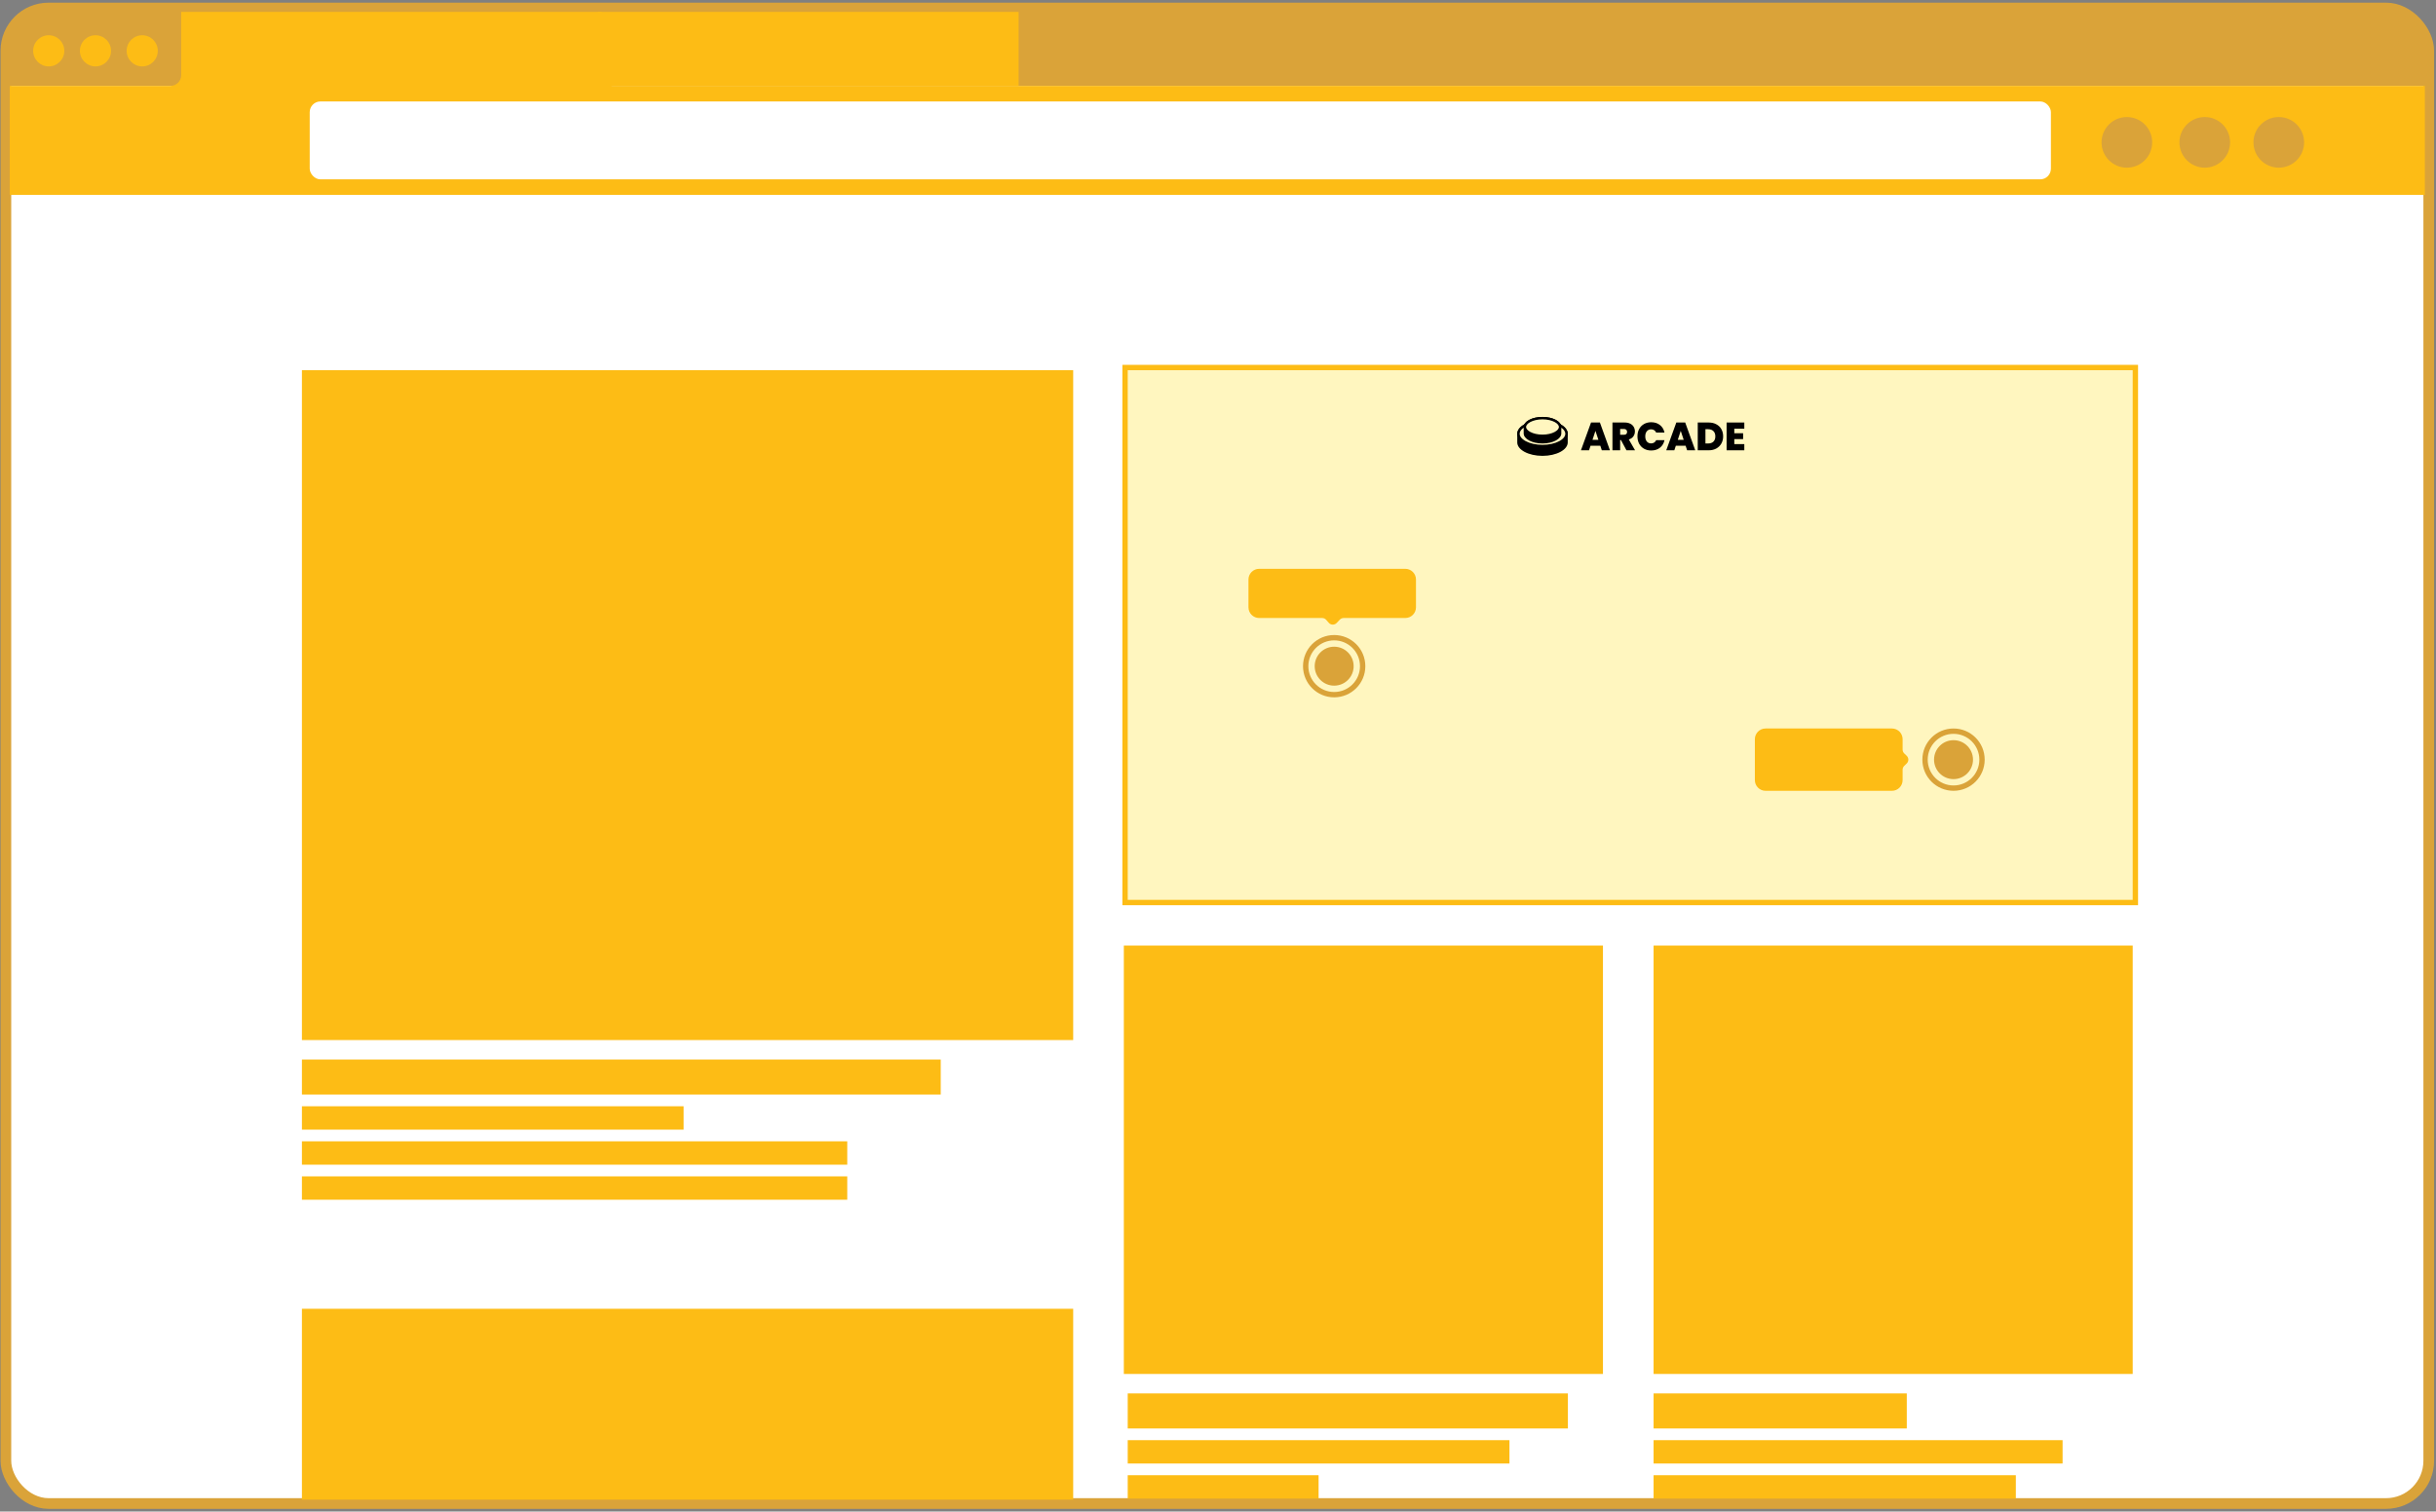 <svg width="456" height="283" viewBox="0 0 456 283" fill="none" xmlns="http://www.w3.org/2000/svg">
<rect x="0" y="0" width="456" height="283" fill="#808080" stroke="none"/>
<rect x="1.101" y="1.496" width="453.542" height="280" rx="8" fill="white" stroke="#DAA339" stroke-width="2"/>
<path d="M1.83 9.225C1.83 5.359 4.964 2.225 8.83 2.225H446.914C450.78 2.225 453.914 5.359 453.914 9.225V16.08H1.83V9.225Z" fill="#DAA339"/>
<rect x="111.934" y="2.225" width="78.75" height="13.854" fill="#FDBC15"/>
<path fill-rule="evenodd" clip-rule="evenodd" d="M112.664 2.225H33.914V14.08C33.914 15.184 33.018 16.08 31.914 16.08H1.83V36.496H453.914V16.08H114.664C113.559 16.08 112.664 15.184 112.664 14.08V2.225Z" fill="#FDBC15"/>
<rect x="57.976" y="18.996" width="325.938" height="14.583" rx="2" fill="white"/>
<circle cx="9.122" cy="9.517" r="2.917" fill="#FDBC15"/>
<circle cx="398.132" cy="26.652" r="4.74" fill="#DAA339"/>
<circle cx="17.872" cy="9.517" r="2.917" fill="#FDBC15"/>
<circle cx="412.715" cy="26.652" r="4.74" fill="#DAA339"/>
<circle cx="26.622" cy="9.517" r="2.917" fill="#FDBC15"/>
<circle cx="426.57" cy="26.652" r="4.74" fill="#DAA339"/>
<rect x="56.517" y="69.309" width="144.375" height="125.417" fill="#FDBC15"/>
<rect x="56.517" y="245.038" width="144.375" height="35.729" fill="#FDBC15"/>
<rect x="56.517" y="198.371" width="119.583" height="6.562" fill="#FDBC15"/>
<rect x="56.517" y="207.121" width="71.458" height="4.375" fill="#FDBC15"/>
<rect x="56.517" y="213.684" width="102.083" height="4.375" fill="#FDBC15"/>
<rect x="210.372" y="177.03" width="89.688" height="80.208" fill="#FDBC15"/>
<rect x="309.538" y="177.03" width="89.688" height="80.208" fill="#FDBC15"/>
<rect x="211.101" y="260.884" width="82.396" height="6.562" fill="#FDBC15"/>
<rect x="309.538" y="260.884" width="47.396" height="6.562" fill="#FDBC15"/>
<rect x="211.101" y="269.634" width="71.458" height="4.375" fill="#FDBC15"/>
<rect x="309.538" y="269.634" width="76.562" height="4.375" fill="#FDBC15"/>
<rect x="211.101" y="276.197" width="35.729" height="4.375" fill="#FDBC15"/>
<rect x="309.538" y="276.197" width="67.812" height="4.375" fill="#FDBC15"/>
<rect x="56.517" y="220.246" width="102.083" height="4.375" fill="#FDBC15"/>
<rect x="210.601" y="68.809" width="189.125" height="100.167" fill="#FFF6BF" stroke="#FDBC15"/>
<circle cx="249.747" cy="124.725" r="3.646" fill="#DAA339"/>
<circle cx="249.747" cy="124.726" r="5.333" stroke="#DAA339"/>
<path d="M233.705 108.496C233.705 107.392 234.601 106.496 235.705 106.496H263.059C264.164 106.496 265.059 107.392 265.059 108.496V113.707C265.059 114.811 264.164 115.707 263.059 115.707H251.522C251.248 115.707 250.986 115.82 250.797 116.018L250.213 116.634C249.806 117.063 249.118 117.047 248.732 116.601L248.256 116.052C248.066 115.833 247.791 115.707 247.501 115.707H235.705C234.601 115.707 233.705 114.811 233.705 113.707V108.496Z" fill="#FDBC15"/>
<path d="M299.57 83.458H297.733L297.454 84.307H295.941L297.829 79.105H299.489L301.369 84.307H299.849L299.57 83.458ZM299.21 82.352L298.652 80.669L298.101 82.352H299.21Z" fill="black"/>
<path d="M304.461 84.307L303.432 82.388H303.278V84.307H301.838V79.105H304.108C304.524 79.105 304.877 79.178 305.166 79.326C305.455 79.469 305.673 79.668 305.82 79.924C305.966 80.175 306.04 80.458 306.04 80.772C306.04 81.127 305.942 81.439 305.746 81.71C305.555 81.975 305.274 82.165 304.901 82.278L306.069 84.307H304.461ZM303.278 81.4H303.991C304.186 81.4 304.333 81.353 304.431 81.259C304.529 81.166 304.578 81.031 304.578 80.854C304.578 80.686 304.527 80.556 304.424 80.463C304.326 80.364 304.182 80.315 303.991 80.315H303.278V81.4Z" fill="black"/>
<path d="M306.518 81.695C306.518 81.183 306.624 80.728 306.834 80.33C307.05 79.926 307.353 79.614 307.745 79.392C308.137 79.166 308.587 79.053 309.096 79.053C309.743 79.053 310.286 79.228 310.727 79.577C311.168 79.921 311.452 80.391 311.579 80.986H310.029C309.936 80.79 309.806 80.64 309.64 80.536C309.478 80.433 309.29 80.381 309.074 80.381C308.741 80.381 308.475 80.502 308.274 80.743C308.078 80.979 307.98 81.296 307.98 81.695C307.98 82.098 308.078 82.42 308.274 82.661C308.475 82.898 308.741 83.016 309.074 83.016C309.29 83.016 309.478 82.964 309.64 82.861C309.806 82.757 309.936 82.607 310.029 82.411H311.579C311.452 83.006 311.168 83.478 310.727 83.827C310.286 84.172 309.743 84.344 309.096 84.344C308.587 84.344 308.137 84.233 307.745 84.012C307.353 83.785 307.05 83.473 306.834 83.075C306.624 82.671 306.518 82.211 306.518 81.695Z" fill="black"/>
<path d="M315.537 83.458H313.7L313.421 84.307H311.908L313.796 79.105H315.456L317.336 84.307H315.816L315.537 83.458ZM315.177 82.352L314.619 80.669L314.068 82.352H315.177Z" fill="black"/>
<path d="M319.855 79.105C320.398 79.105 320.873 79.215 321.28 79.437C321.691 79.653 322.007 79.958 322.227 80.352C322.448 80.745 322.558 81.195 322.558 81.702C322.558 82.204 322.445 82.652 322.22 83.045C322 83.439 321.684 83.749 321.272 83.975C320.866 84.196 320.394 84.307 319.855 84.307H317.806V79.105H319.855ZM319.745 83.03C320.166 83.03 320.496 82.915 320.736 82.684C320.976 82.452 321.096 82.125 321.096 81.702C321.096 81.274 320.976 80.945 320.736 80.713C320.496 80.477 320.166 80.359 319.745 80.359H319.245V83.03H319.745Z" fill="black"/>
<path d="M324.647 80.263V81.112H326.299V82.211H324.647V83.148H326.52V84.307H323.207V79.105H326.52V80.263H324.647Z" fill="black"/>
<path fill-rule="evenodd" clip-rule="evenodd" d="M293.465 81.326C293.468 81.288 293.469 81.25 293.469 81.211C293.469 79.816 291.354 78.685 288.743 78.685C286.133 78.685 284.017 79.816 284.017 81.211C284.017 81.25 284.019 81.288 284.022 81.326C284.019 81.365 284.017 81.403 284.017 81.442C284.017 81.48 284.019 81.519 284.022 81.557C284.019 81.595 284.017 81.633 284.017 81.672C284.017 81.711 284.019 81.749 284.022 81.787C284.019 81.825 284.017 81.864 284.017 81.902C284.017 81.941 284.019 81.979 284.022 82.018C284.019 82.056 284.017 82.094 284.017 82.133C284.017 82.171 284.019 82.21 284.022 82.248C284.019 82.286 284.017 82.325 284.017 82.363C284.017 82.402 284.019 82.44 284.022 82.478C284.019 82.517 284.017 82.555 284.017 82.594C284.017 82.632 284.019 82.671 284.022 82.709C284.019 82.747 284.017 82.785 284.017 82.824C284.017 84.219 286.133 85.35 288.743 85.35C291.354 85.35 293.469 84.219 293.469 82.824C293.469 82.785 293.468 82.747 293.465 82.709C293.468 82.671 293.469 82.632 293.469 82.594C293.469 82.555 293.468 82.517 293.465 82.478C293.468 82.44 293.469 82.402 293.469 82.363C293.469 82.325 293.468 82.286 293.465 82.248C293.468 82.21 293.469 82.171 293.469 82.133C293.469 82.094 293.468 82.056 293.465 82.018C293.468 81.979 293.469 81.941 293.469 81.902C293.469 81.864 293.468 81.825 293.465 81.787C293.468 81.749 293.469 81.711 293.469 81.672C293.469 81.633 293.468 81.595 293.465 81.557C293.468 81.519 293.469 81.48 293.469 81.442C293.469 81.403 293.468 81.365 293.465 81.326Z" fill="black"/>
<path d="M293.242 81.214C293.242 81.788 292.804 82.36 291.978 82.802C291.162 83.238 290.019 83.515 288.743 83.515C287.468 83.515 286.325 83.238 285.509 82.802C284.683 82.36 284.244 81.788 284.244 81.214C284.244 80.64 284.683 80.067 285.509 79.626C286.325 79.189 287.468 78.912 288.743 78.912C290.019 78.912 291.162 79.189 291.978 79.626C292.804 80.067 293.242 80.64 293.242 81.214Z" fill="#FFF6BF" stroke="black" stroke-width="0.454"/>
<path fill-rule="evenodd" clip-rule="evenodd" d="M292.263 80.029C292.265 80.001 292.266 79.972 292.266 79.943C292.266 78.903 290.689 78.059 288.743 78.059C286.798 78.059 285.22 78.903 285.22 79.943C285.22 79.972 285.221 80.001 285.224 80.029C285.221 80.058 285.22 80.086 285.22 80.115C285.22 80.144 285.221 80.172 285.224 80.201C285.221 80.229 285.22 80.258 285.22 80.287C285.22 80.316 285.221 80.344 285.224 80.373C285.221 80.401 285.22 80.43 285.22 80.459C285.22 80.487 285.221 80.516 285.224 80.545C285.221 80.573 285.22 80.602 285.22 80.631C285.22 80.659 285.221 80.688 285.224 80.716C285.221 80.745 285.22 80.774 285.22 80.802C285.22 80.831 285.221 80.86 285.224 80.888C285.221 80.917 285.22 80.945 285.22 80.974C285.22 81.003 285.221 81.032 285.224 81.06C285.221 81.089 285.22 81.117 285.22 81.146C285.22 82.187 286.798 83.03 288.743 83.03C290.689 83.03 292.266 82.187 292.266 81.146C292.266 81.117 292.265 81.089 292.263 81.06C292.265 81.032 292.266 81.003 292.266 80.974C292.266 80.945 292.265 80.917 292.263 80.888C292.265 80.86 292.266 80.831 292.266 80.802C292.266 80.774 292.265 80.745 292.263 80.716C292.265 80.688 292.266 80.659 292.266 80.631C292.266 80.602 292.265 80.573 292.263 80.545C292.265 80.516 292.266 80.487 292.266 80.459C292.266 80.43 292.265 80.401 292.263 80.373C292.265 80.344 292.266 80.316 292.266 80.287C292.266 80.258 292.265 80.229 292.263 80.201C292.265 80.172 292.266 80.144 292.266 80.115C292.266 80.086 292.265 80.058 292.263 80.029Z" fill="black"/>
<path d="M292.039 79.943C292.039 80.339 291.736 80.75 291.127 81.075C290.529 81.395 289.686 81.6 288.743 81.6C287.8 81.6 286.958 81.395 286.359 81.075C285.751 80.75 285.447 80.339 285.447 79.943C285.447 79.547 285.751 79.136 286.359 78.811C286.958 78.491 287.8 78.286 288.743 78.286C289.686 78.286 290.529 78.491 291.127 78.811C291.736 79.136 292.039 79.547 292.039 79.943Z" fill="#FFF6BF" stroke="black" stroke-width="0.454"/>
<circle cx="365.684" cy="142.225" r="3.646" fill="#DAA339"/>
<circle cx="365.685" cy="142.225" r="5.333" stroke="#DAA339"/>
<path d="M328.497 138.392C328.497 137.288 329.393 136.392 330.497 136.392H354.155C355.26 136.392 356.155 137.288 356.155 138.392V140.343C356.155 140.614 356.265 140.873 356.46 141.062L356.92 141.506C357.327 141.9 357.327 142.551 356.92 142.944L356.46 143.389C356.265 143.577 356.155 143.837 356.155 144.108V146.059C356.155 147.163 355.26 148.059 354.155 148.059H343.835H341.069H330.497C329.393 148.059 328.497 147.163 328.497 146.059V138.392Z" fill="#FDBC15"/>
</svg>
